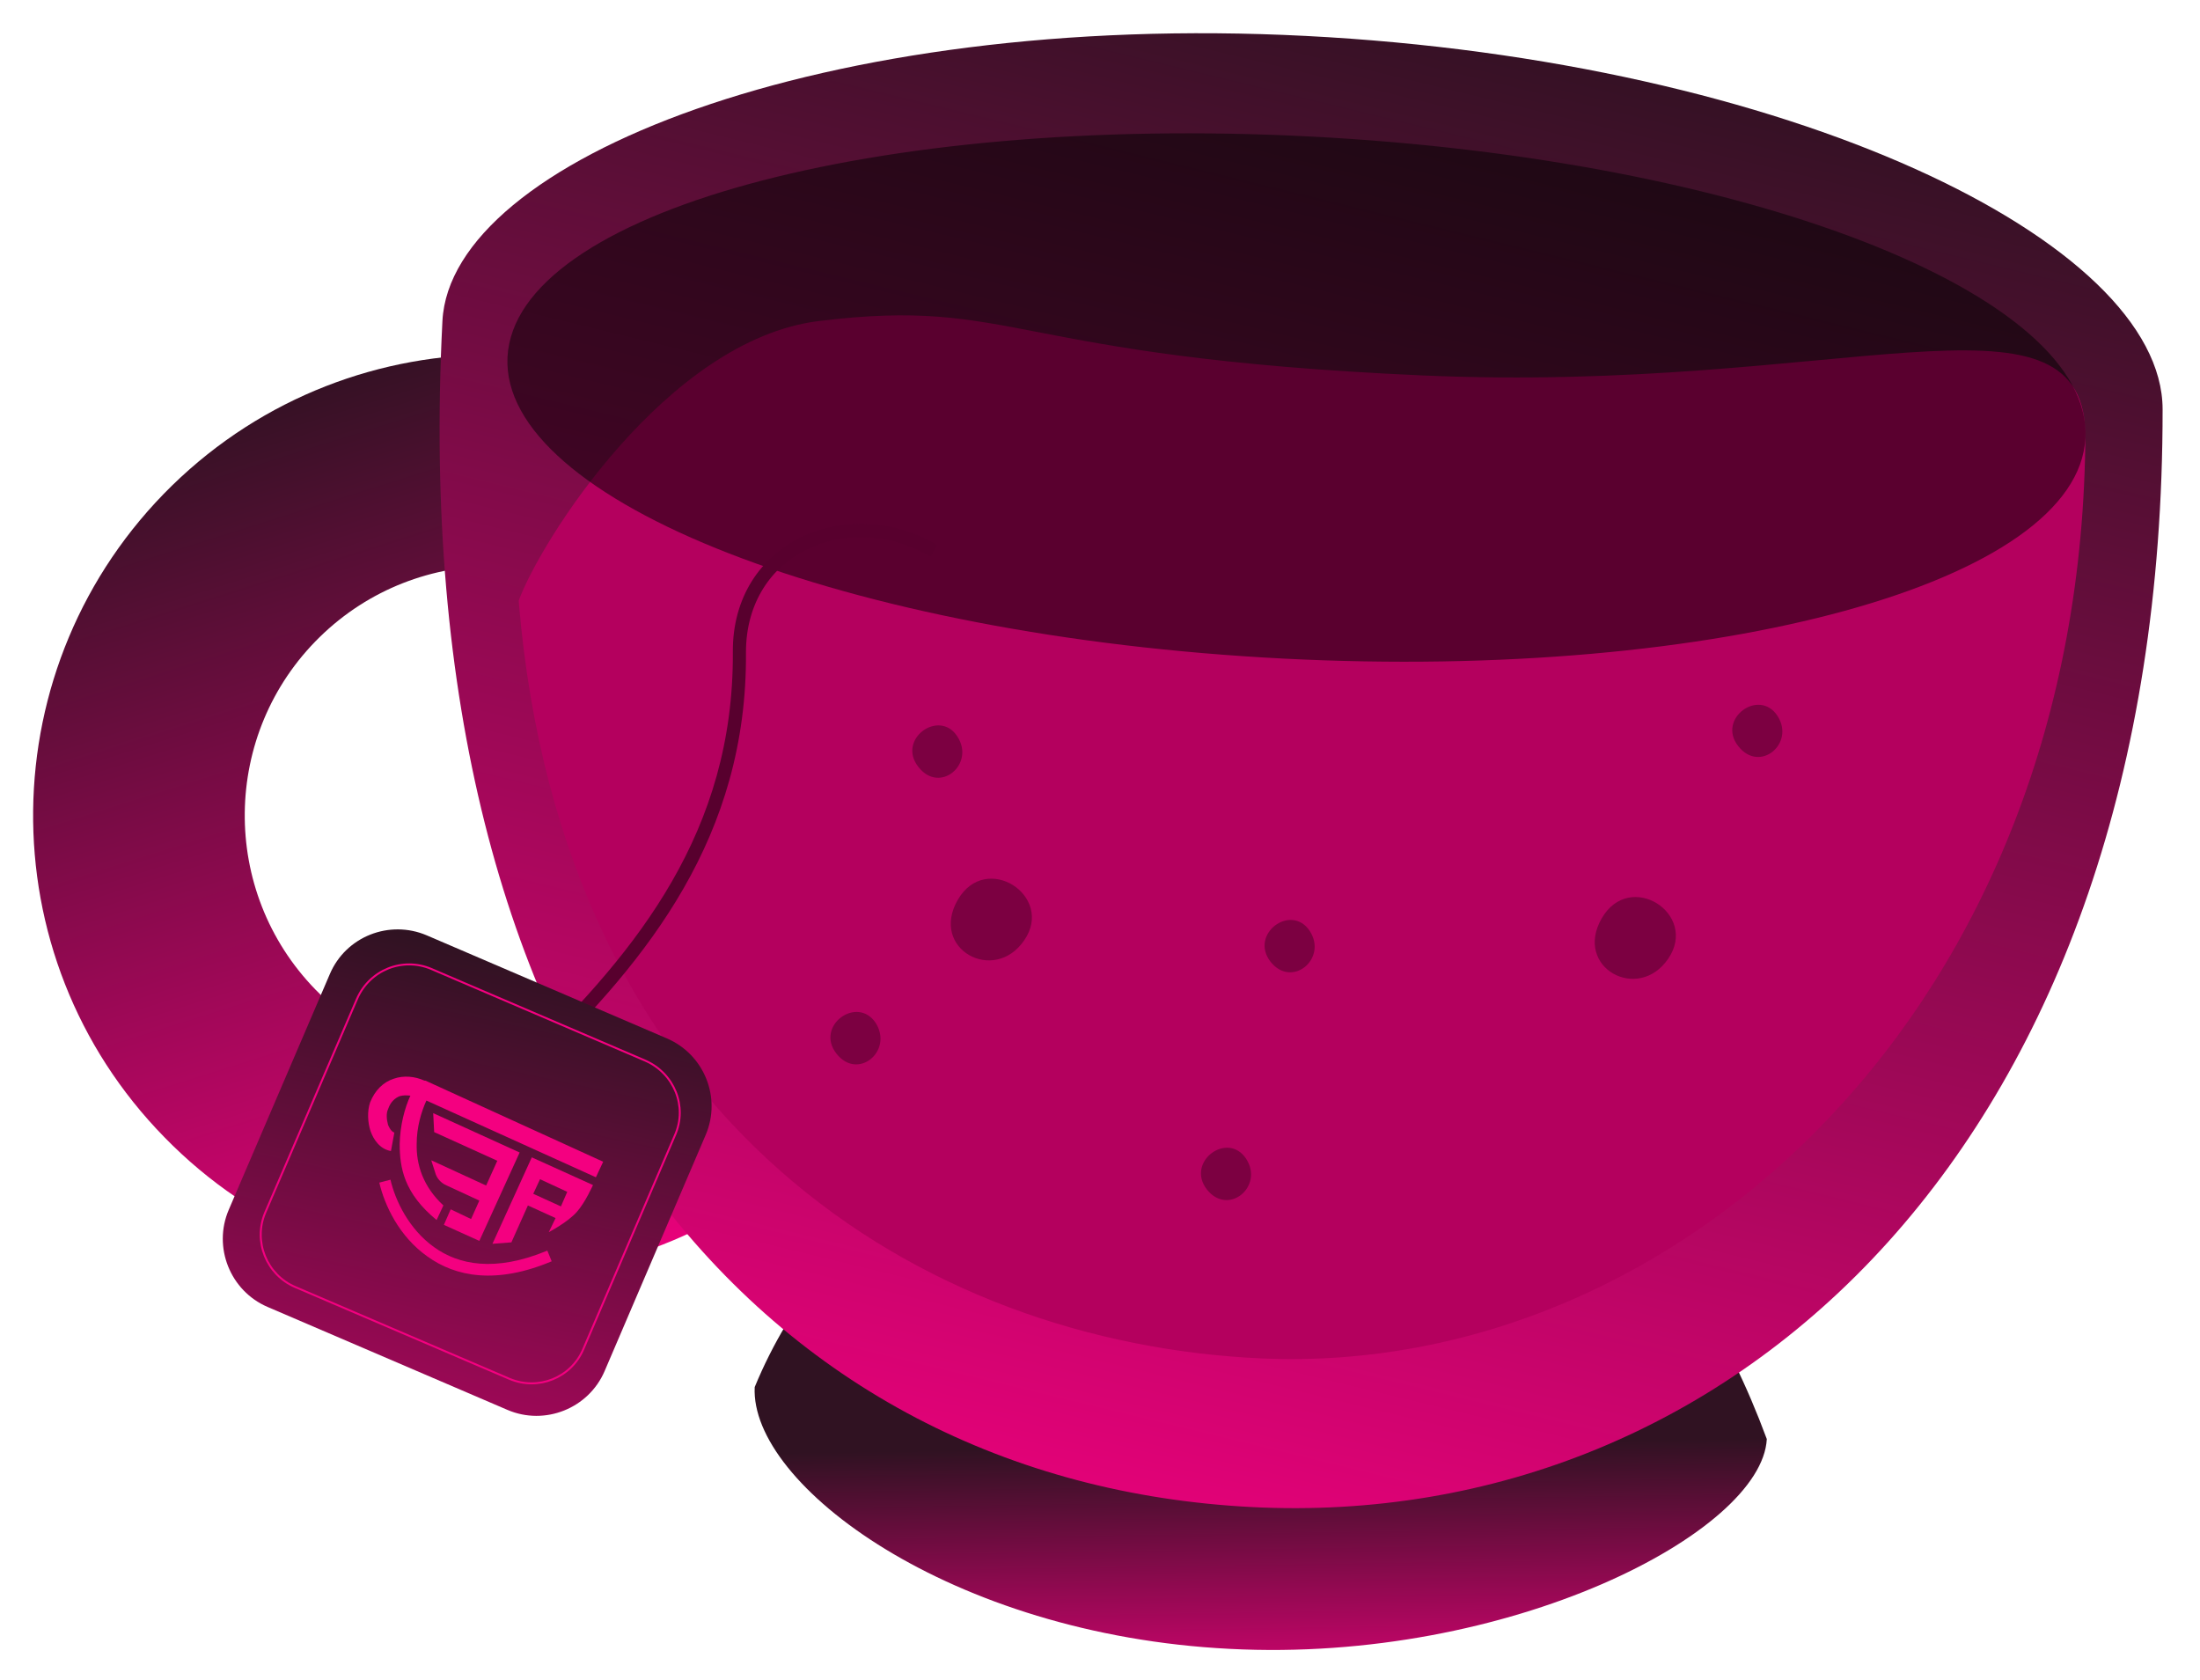 <svg version="1.2" xmlns="http://www.w3.org/2000/svg" viewBox="0 0 453 346" width="453" height="346">
	<title>tea-cup-svg</title>
	<defs>
		<linearGradient id="g1" x2="1" gradientUnits="userSpaceOnUse" gradientTransform="matrix(-61.709,-200.467,200.466,-61.709,141.676,269.413)">
			<stop offset="0" stop-color="#f40080"/>
			<stop offset="1" stop-color="#301222"/>
		</linearGradient>
		<linearGradient id="g2" x2="1" gradientUnits="userSpaceOnUse" gradientTransform="matrix(-0.928,-58.736,107.29,-1.695,228.76,356.919)">
			<stop offset="0" stop-color="#f40080"/>
			<stop offset="1" stop-color="#301222"/>
		</linearGradient>
		<linearGradient id="g3" x2="1" gradientUnits="userSpaceOnUse" gradientTransform="matrix(77.591,-338.777,395.631,90.612,208.642,334.498)">
			<stop offset="0" stop-color="#f40080"/>
			<stop offset="1" stop-color="#301222"/>
		</linearGradient>
		<linearGradient id="g4" x2="1" gradientUnits="userSpaceOnUse" gradientTransform="matrix(35.5,-161.937,163.27,35.793,70.244,358.945)">
			<stop offset="0" stop-color="#f40080"/>
			<stop offset="1" stop-color="#301222"/>
		</linearGradient>
	</defs>
	<style>
		.s0 { fill: url(#g1) } 
		.s1 { fill: url(#g2) } 
		.s2 { fill: url(#g3) } 
		.s3 { fill: #b4005e } 
		.s4 { opacity: .5;fill: #000000 } 
		.s5 { fill: #58002e } 
		.s6 { fill: #7c0041 } 
		.s7 { fill: url(#g4) } 
		.s8 { fill: none;stroke: #f40080;stroke-linejoin: round;stroke-width: .4 } 
		.s9 { fill: #f40080 } 
	</style>
	<g id="Layer">
		<g id="Layer">
			<path id="Layer" fill-rule="evenodd" class="s0" d="m168.1 235.8c-37.5 36.6-97.6 35.9-134.2-1.6-36.7-37.4-36-97.5 1.5-134.2 37.5-36.6 97.6-35.9 134.2 1.5 36.7 37.5 36 97.6-1.5 134.3zm-29.6-103.8c-19.8-20.3-52.4-20.7-72.7-0.8-20.2 19.8-20.6 52.3-0.8 72.6 19.9 20.3 52.4 20.7 72.7 0.8 20.3-19.8 20.6-52.3 0.8-72.6z"/>
		</g>
		<g id="Layer">
			<path id="Layer" class="s1" d="m363.8 296.3c-16.6-44.8-43.3-67.3-100.9-70.2-57.5-3-92.9 24.1-107.5 59.5-1 20.1 40.3 51 97.8 53.9 57.6 3 109.6-24 110.6-43.2z"/>
		</g>
		<g id="Layer">
			<path id="Layer" class="s2" d="m91.1 66.1c-8 156.1 67.3 239.1 166.6 244.2 99.3 5.1 187.7-75.3 187.6-226 0-34.6-77-71.8-176.4-76.9-99.3-5.1-176.1 25.6-177.8 58.7z"/>
		</g>
		<g id="Layer">
			<path id="Layer" class="s3" d="m168.6 66.1c-31.4 3.9-57.5 45.7-61.8 57.6 8.9 107.7 83.3 152.9 153 156 85.9 3.8 169.3-72.5 169.6-190.9-1.3-31.7-50.6-7.7-136.5-11.5-85.8-3.8-83.6-16.2-124.3-11.2z"/>
		</g>
		<path id="Layer" class="s4" d="m104.5 73.5c-1.5 29.7 70 57.5 159.7 62.1 89.7 4.6 163.7-15.7 165.2-45.4 1.5-29.7-70-57.5-159.7-62.1-89.7-4.6-163.6 15.7-165.2 45.4z"/>
		<path id="Layer" fill-rule="evenodd" class="s5" d="m109 219.3c-0.5-0.6-0.5-1.5 0-2 22.2-21.7 42.1-46.1 41.9-83-0.1-11.4 5.8-19.7 14.1-23.7 8.2-4 18.8-3.8 28 1.6l-1.4 2.4c-8.5-5-18-5.1-25.4-1.5-7.3 3.5-12.6 10.9-12.6 21.2 0.3 38-20.3 63.2-42.6 85-0.6 0.5-1.5 0.5-2 0zm43.3-85h1.3z"/>
		<g id="Layer">
			<path id="Layer" class="s6" d="m343.5 197.4c6.3-9.2-7.9-18.4-13.7-8.3-5.8 10.1 7.5 17.4 13.7 8.3z"/>
		</g>
		<g id="Layer">
			<path id="Layer" class="s6" d="m210.9 193.6c6.3-9.1-7.9-18.4-13.7-8.3-5.8 10.1 7.5 17.4 13.7 8.3z"/>
		</g>
		<g id="Layer">
			<path id="Layer" class="s6" d="m269.7 191.7c-3.8-5.8-12.5 0.6-8.1 6.3 4.4 5.6 11.8-0.6 8.1-6.3z"/>
		</g>
		<g id="Layer">
			<path id="Layer" class="s6" d="m197.1 151.6c-3.7-5.7-12.5 0.6-8 6.3 4.4 5.7 11.8-0.6 8-6.3z"/>
		</g>
		<g id="Layer">
			<path id="Layer" class="s6" d="m180.3 210.6c-3.8-5.7-12.5 0.6-8.1 6.3 4.4 5.7 11.8-0.5 8.1-6.3z"/>
		</g>
		<g id="Layer">
			<path id="Layer" class="s6" d="m256.6 238.6c-3.8-5.8-12.5 0.6-8.1 6.3 4.4 5.6 11.8-0.6 8.1-6.3z"/>
		</g>
		<g id="Layer">
			<path id="Layer" class="s6" d="m366 147.4c-3.8-5.8-12.5 0.6-8.1 6.2 4.4 5.7 11.8-0.5 8.1-6.2z"/>
		</g>
		<g id="Layer">
			<path id="Layer" class="s7" d="m87.9 192.6l49.4 21.2c7.7 3.3 11.3 12.2 8 19.9l-20.8 48.6c-3.3 7.7-12.3 11.3-20 8l-49.4-21.2c-7.7-3.3-11.3-12.3-8-20l20.8-48.5c3.3-7.8 12.3-11.3 20-8z"/>
		</g>
		<path id="Layer" class="s8" d="m88.8 199.5l44.1 18.9c5.9 2.6 8.7 9.4 6.1 15.3l-18.9 44.1c-2.5 5.9-9.3 8.6-15.2 6.1l-44.1-18.9c-5.9-2.5-8.7-9.4-6.2-15.3l18.9-44c2.6-6 9.4-8.7 15.3-6.2z"/>
		<g id="Layer">
			<path id="Layer" fill-rule="evenodd" class="s9" d="m118.8 249.5c-1.8 2.1-5.8 4.2-5.8 4.2l1.4-2.9-5.7-2.6-3.4 7.6-3.9 0.3 8.1-17.8 12.6 5.7c0 0-1.6 3.6-3.3 5.5zm-3.3-1.1l1.3-3-5.6-2.6-1.4 3z"/>
			<path id="Layer" fill-rule="evenodd" class="s9" d="m107 237.3l-17.8-8.1 0.2 3.9 13 5.9-2.3 5.1-11.3-5.2 0.8 2.5c0.3 1.2 1.2 2.2 2.4 2.7l6.7 3.1-1.7 3.8-4.2-2-1.4 3.2 7.3 3.3z"/>
			<path id="Layer" fill-rule="evenodd" class="s9" d="m88 258.7c-5.8-4.1-8.8-10.5-9.9-15.2l2.3-0.6c1 4.3 3.8 10.2 9 13.9 5 3.6 12.5 5.2 23.3 0.7l0.9 2.2c-11.4 4.8-19.8 3.2-25.6-1z"/>
			<path id="Layer" fill-rule="evenodd" class="s9" d="m87.4 222.5c-2-0.9-4.3-1.1-6.3-0.4-2.2 0.7-3.9 2.4-4.9 4.9-0.6 1.8-0.5 4.1 0.1 5.9 0.6 1.7 1.9 3.7 4.2 4.1l0.7-3.8c-0.3-0.1-0.8-0.4-1.3-1.6-0.3-1.1-0.4-2.4 0-3.2 0.5-1.5 1.4-2.3 2.4-2.7 0.7-0.2 1.4-0.2 2.2-0.1-1.2 2.6-2.1 6.1-2.2 9.9 0 5 0.9 10.2 7.6 15.7l1.4-3c-4.2-3.9-5.6-8.4-5.5-12.7 0-3.5 1-6.7 2-8.9l34.9 15.8 1.5-3.2-36.6-16.7q-0.1 0-0.1 0h-0.1q0 0 0 0z"/>
		</g>
	</g>
</svg>